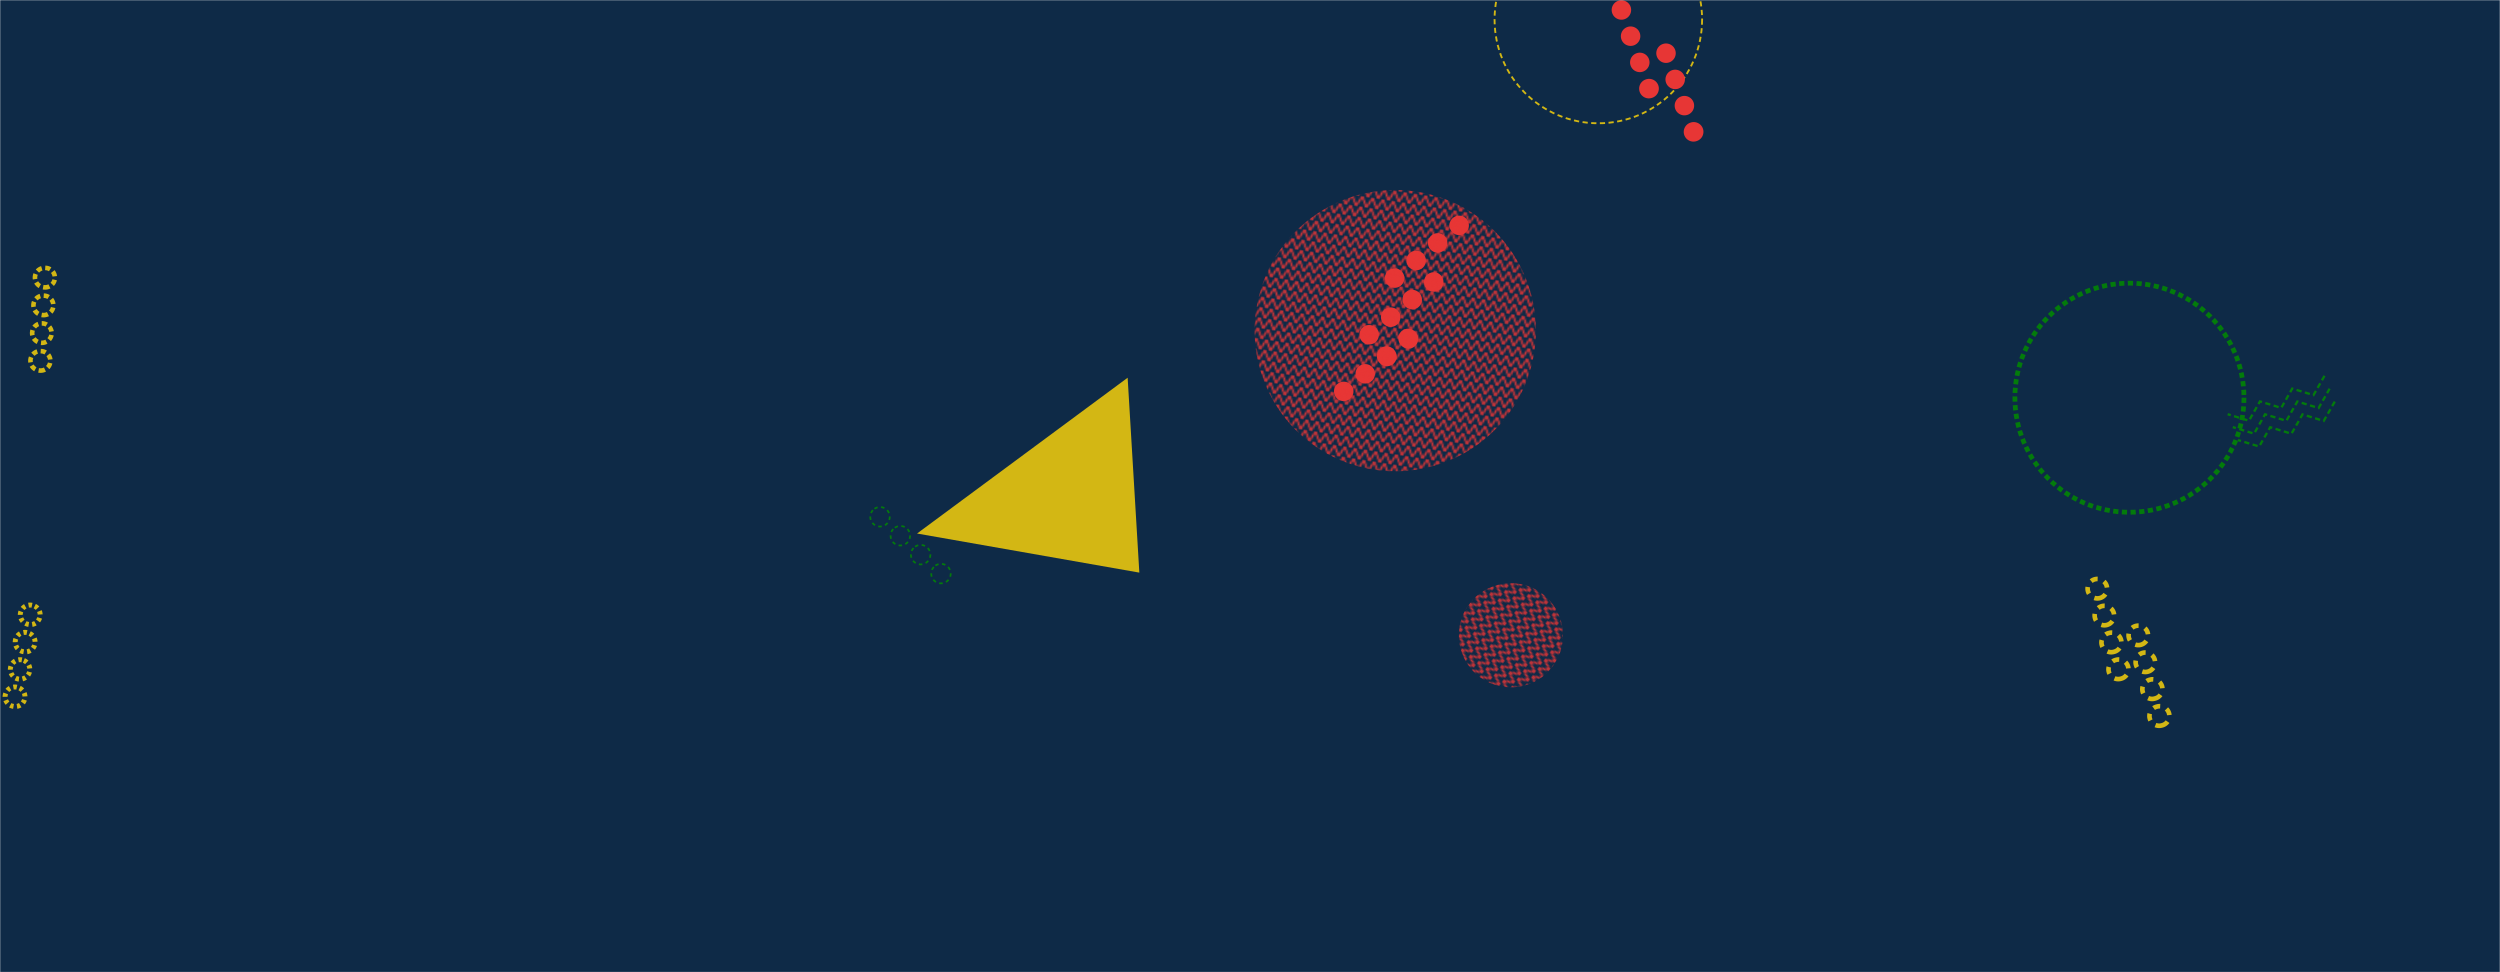<svg xmlns="http://www.w3.org/2000/svg" version="1.1" xmlns:xlink="http://www.w3.org/1999/xlink" xmlns:svgjs="http://svgjs.dev/svgjs" width="1440" height="560" preserveAspectRatio="none" viewBox="0 0 1440 560"><g mask="url(&quot;#SvgjsMask1000&quot;)" fill="none"><rect width="1440" height="560" x="0" y="0" fill="#0e2a47"></rect><circle r="65.978" cx="1226.55" cy="229.08" stroke="#037b0b" stroke-width="2.74" stroke-dasharray="3, 2"></circle><path d="M22.97 213.43a5.6 5.6 0 1 0 0.61-11.18 5.6 5.6 0 1 0-0.61 11.18zM23.84 197.46a5.6 5.6 0 1 0 0.6-11.19 5.6 5.6 0 1 0-0.6 11.19zM24.7 181.48a5.6 5.6 0 1 0 0.61-11.18 5.6 5.6 0 1 0-0.61 11.18zM25.57 165.5a5.6 5.6 0 1 0 0.61-11.18 5.6 5.6 0 1 0-0.61 11.18z" stroke="#d3b714" stroke-width="2.65" stroke-dasharray="3, 2"></path><path d="M528.22 307.31 L649.52 217.57L656.257 329.827z" fill="#d3b714"></path><circle r="59.77" cx="920.64" cy="11.24" stroke="#d3b714" stroke-width="1.08" stroke-dasharray="3, 2"></circle><path d="M1221.66 390.93a5.6 5.6 0 1 0-2.84-10.83 5.6 5.6 0 1 0 2.84 10.83zM1217.61 375.45a5.6 5.6 0 1 0-2.84-10.83 5.6 5.6 0 1 0 2.84 10.83zM1213.55 359.98a5.6 5.6 0 1 0-2.84-10.84 5.6 5.6 0 1 0 2.84 10.84zM1209.5 344.5a5.6 5.6 0 1 0-2.84-10.84 5.6 5.6 0 1 0 2.84 10.84zM1245.25 417.83a5.6 5.6 0 1 0-2.84-10.83 5.6 5.6 0 1 0 2.84 10.83zM1241.19 402.35a5.6 5.6 0 1 0-2.83-10.83 5.6 5.6 0 1 0 2.83 10.83zM1237.14 386.88a5.6 5.6 0 1 0-2.84-10.84 5.6 5.6 0 1 0 2.84 10.84zM1233.09 371.4a5.6 5.6 0 1 0-2.84-10.84 5.6 5.6 0 1 0 2.84 10.84z" stroke="#d3b714" stroke-width="2.68" stroke-dasharray="4, 4"></path><path d="M502.79 293.86a5.6 5.6 0 1 0 8.2 7.64 5.6 5.6 0 1 0-8.2-7.64zM514.5 304.77a5.6 5.6 0 1 0 8.19 7.64 5.6 5.6 0 1 0-8.19-7.64zM526.2 315.68a5.6 5.6 0 1 0 8.19 7.64 5.6 5.6 0 1 0-8.19-7.64zM537.9 326.59a5.6 5.6 0 1 0 8.19 7.64 5.6 5.6 0 1 0-8.19-7.64z" stroke="#037b0b" stroke-width="1" stroke-dasharray="2, 2"></path><path d="M798.98 163.72a5.6 5.6 0 1 0 8.67-7.09 5.6 5.6 0 1 0-8.67 7.09zM811.37 153.6a5.6 5.6 0 1 0 8.67-7.09 5.6 5.6 0 1 0-8.67 7.09zM823.76 143.47a5.6 5.6 0 1 0 8.68-7.08 5.6 5.6 0 1 0-8.68 7.08zM836.15 133.35a5.6 5.6 0 1 0 8.68-7.08 5.6 5.6 0 1 0-8.68 7.08zM784.31 196.35a5.6 5.6 0 1 0 8.68-7.08 5.6 5.6 0 1 0-8.68 7.08zM796.71 186.23a5.6 5.6 0 1 0 8.67-7.09 5.6 5.6 0 1 0-8.67 7.09zM809.1 176.11a5.6 5.6 0 1 0 8.67-7.09 5.6 5.6 0 1 0-8.67 7.09zM821.49 165.99a5.6 5.6 0 1 0 8.68-7.09 5.6 5.6 0 1 0-8.68 7.09zM769.65 228.99a5.6 5.6 0 1 0 8.68-7.09 5.6 5.6 0 1 0-8.68 7.09zM782.04 218.86a5.6 5.6 0 1 0 8.68-7.08 5.6 5.6 0 1 0-8.68 7.08zM794.44 208.74a5.6 5.6 0 1 0 8.67-7.08 5.6 5.6 0 1 0-8.67 7.08zM806.83 198.62a5.6 5.6 0 1 0 8.67-7.08 5.6 5.6 0 1 0-8.67 7.08z" fill="#e73635"></path><rect width="324" height="324" clip-path="url(&quot;#SvgjsClipPath1001&quot;)" x="641.66" y="28.45" fill="url(&quot;#SvgjsPattern1002&quot;)" transform="rotate(188.76, 803.66, 190.45)"></rect><path d="M18.43 348.63a5.6 5.6 0 1 0-2.04 11.01 5.6 5.6 0 1 0 2.04-11.01zM15.51 364.36a5.6 5.6 0 1 0-2.04 11.01 5.6 5.6 0 1 0 2.04-11.01zM12.59 380.09a5.6 5.6 0 1 0-2.04 11.02 5.6 5.6 0 1 0 2.04-11.02zM9.68 395.83a5.6 5.6 0 1 0-2.04 11.01 5.6 5.6 0 1 0 2.04-11.01z" stroke="#d3b714" stroke-width="2.85" stroke-dasharray="2, 2"></path><path d="M957.77 25.36a5.6 5.6 0 1 0 3.71 10.57 5.6 5.6 0 1 0-3.71-10.57zM963.06 40.46a5.6 5.6 0 1 0 3.71 10.57 5.6 5.6 0 1 0-3.71-10.57zM968.36 55.56a5.6 5.6 0 1 0 3.71 10.57 5.6 5.6 0 1 0-3.71-10.57zM973.66 70.66a5.6 5.6 0 1 0 3.7 10.57 5.6 5.6 0 1 0-3.7-10.57zM932.08 0.46a5.6 5.6 0 1 0 3.71 10.57 5.6 5.6 0 1 0-3.71-10.57zM937.37 15.56a5.6 5.6 0 1 0 3.71 10.57 5.6 5.6 0 1 0-3.71-10.57zM942.67 30.66a5.6 5.6 0 1 0 3.71 10.57 5.6 5.6 0 1 0-3.71-10.57zM947.97 45.76a5.6 5.6 0 1 0 3.7 10.57 5.6 5.6 0 1 0-3.7-10.57z" fill="#e73635"></path><rect width="120" height="120" clip-path="url(&quot;#SvgjsClipPath1003&quot;)" x="810.28" y="305.92" fill="url(&quot;#SvgjsPattern1004&quot;)" transform="rotate(126.62, 870.28, 365.92)"></rect><path d="M1344.82 231.33L1338.47 242.45 1326.23 238.7 1319.88 249.83 1307.63 246.08 1301.29 257.2 1289.04 253.46M1341.87 223.89L1335.52 235.02 1323.28 231.27 1316.93 242.39 1304.68 238.64 1298.34 249.77 1286.09 246.02M1338.92 216.46L1332.57 227.58 1320.32 223.83 1313.98 234.96 1301.73 231.21 1295.39 242.33 1283.14 238.58" stroke="#037b0b" stroke-width="1.33" stroke-dasharray="3, 2"></path></g><defs><mask id="SvgjsMask1000"><rect width="1440" height="560" fill="#ffffff"></rect></mask><pattern x="0" y="0" width="6" height="6" patternUnits="userSpaceOnUse" id="SvgjsPattern1002"><path d="M0 6L3 0L6 6" stroke="#e73635" fill="none"></path></pattern><clipPath id="SvgjsClipPath1001"><circle r="81" cx="803.66" cy="190.45"></circle></clipPath><pattern x="0" y="0" width="6" height="6" patternUnits="userSpaceOnUse" id="SvgjsPattern1004"><path d="M0 6L3 0L6 6" stroke="#e73635" fill="none"></path></pattern><clipPath id="SvgjsClipPath1003"><circle r="30" cx="870.28" cy="365.92"></circle></clipPath></defs></svg>
